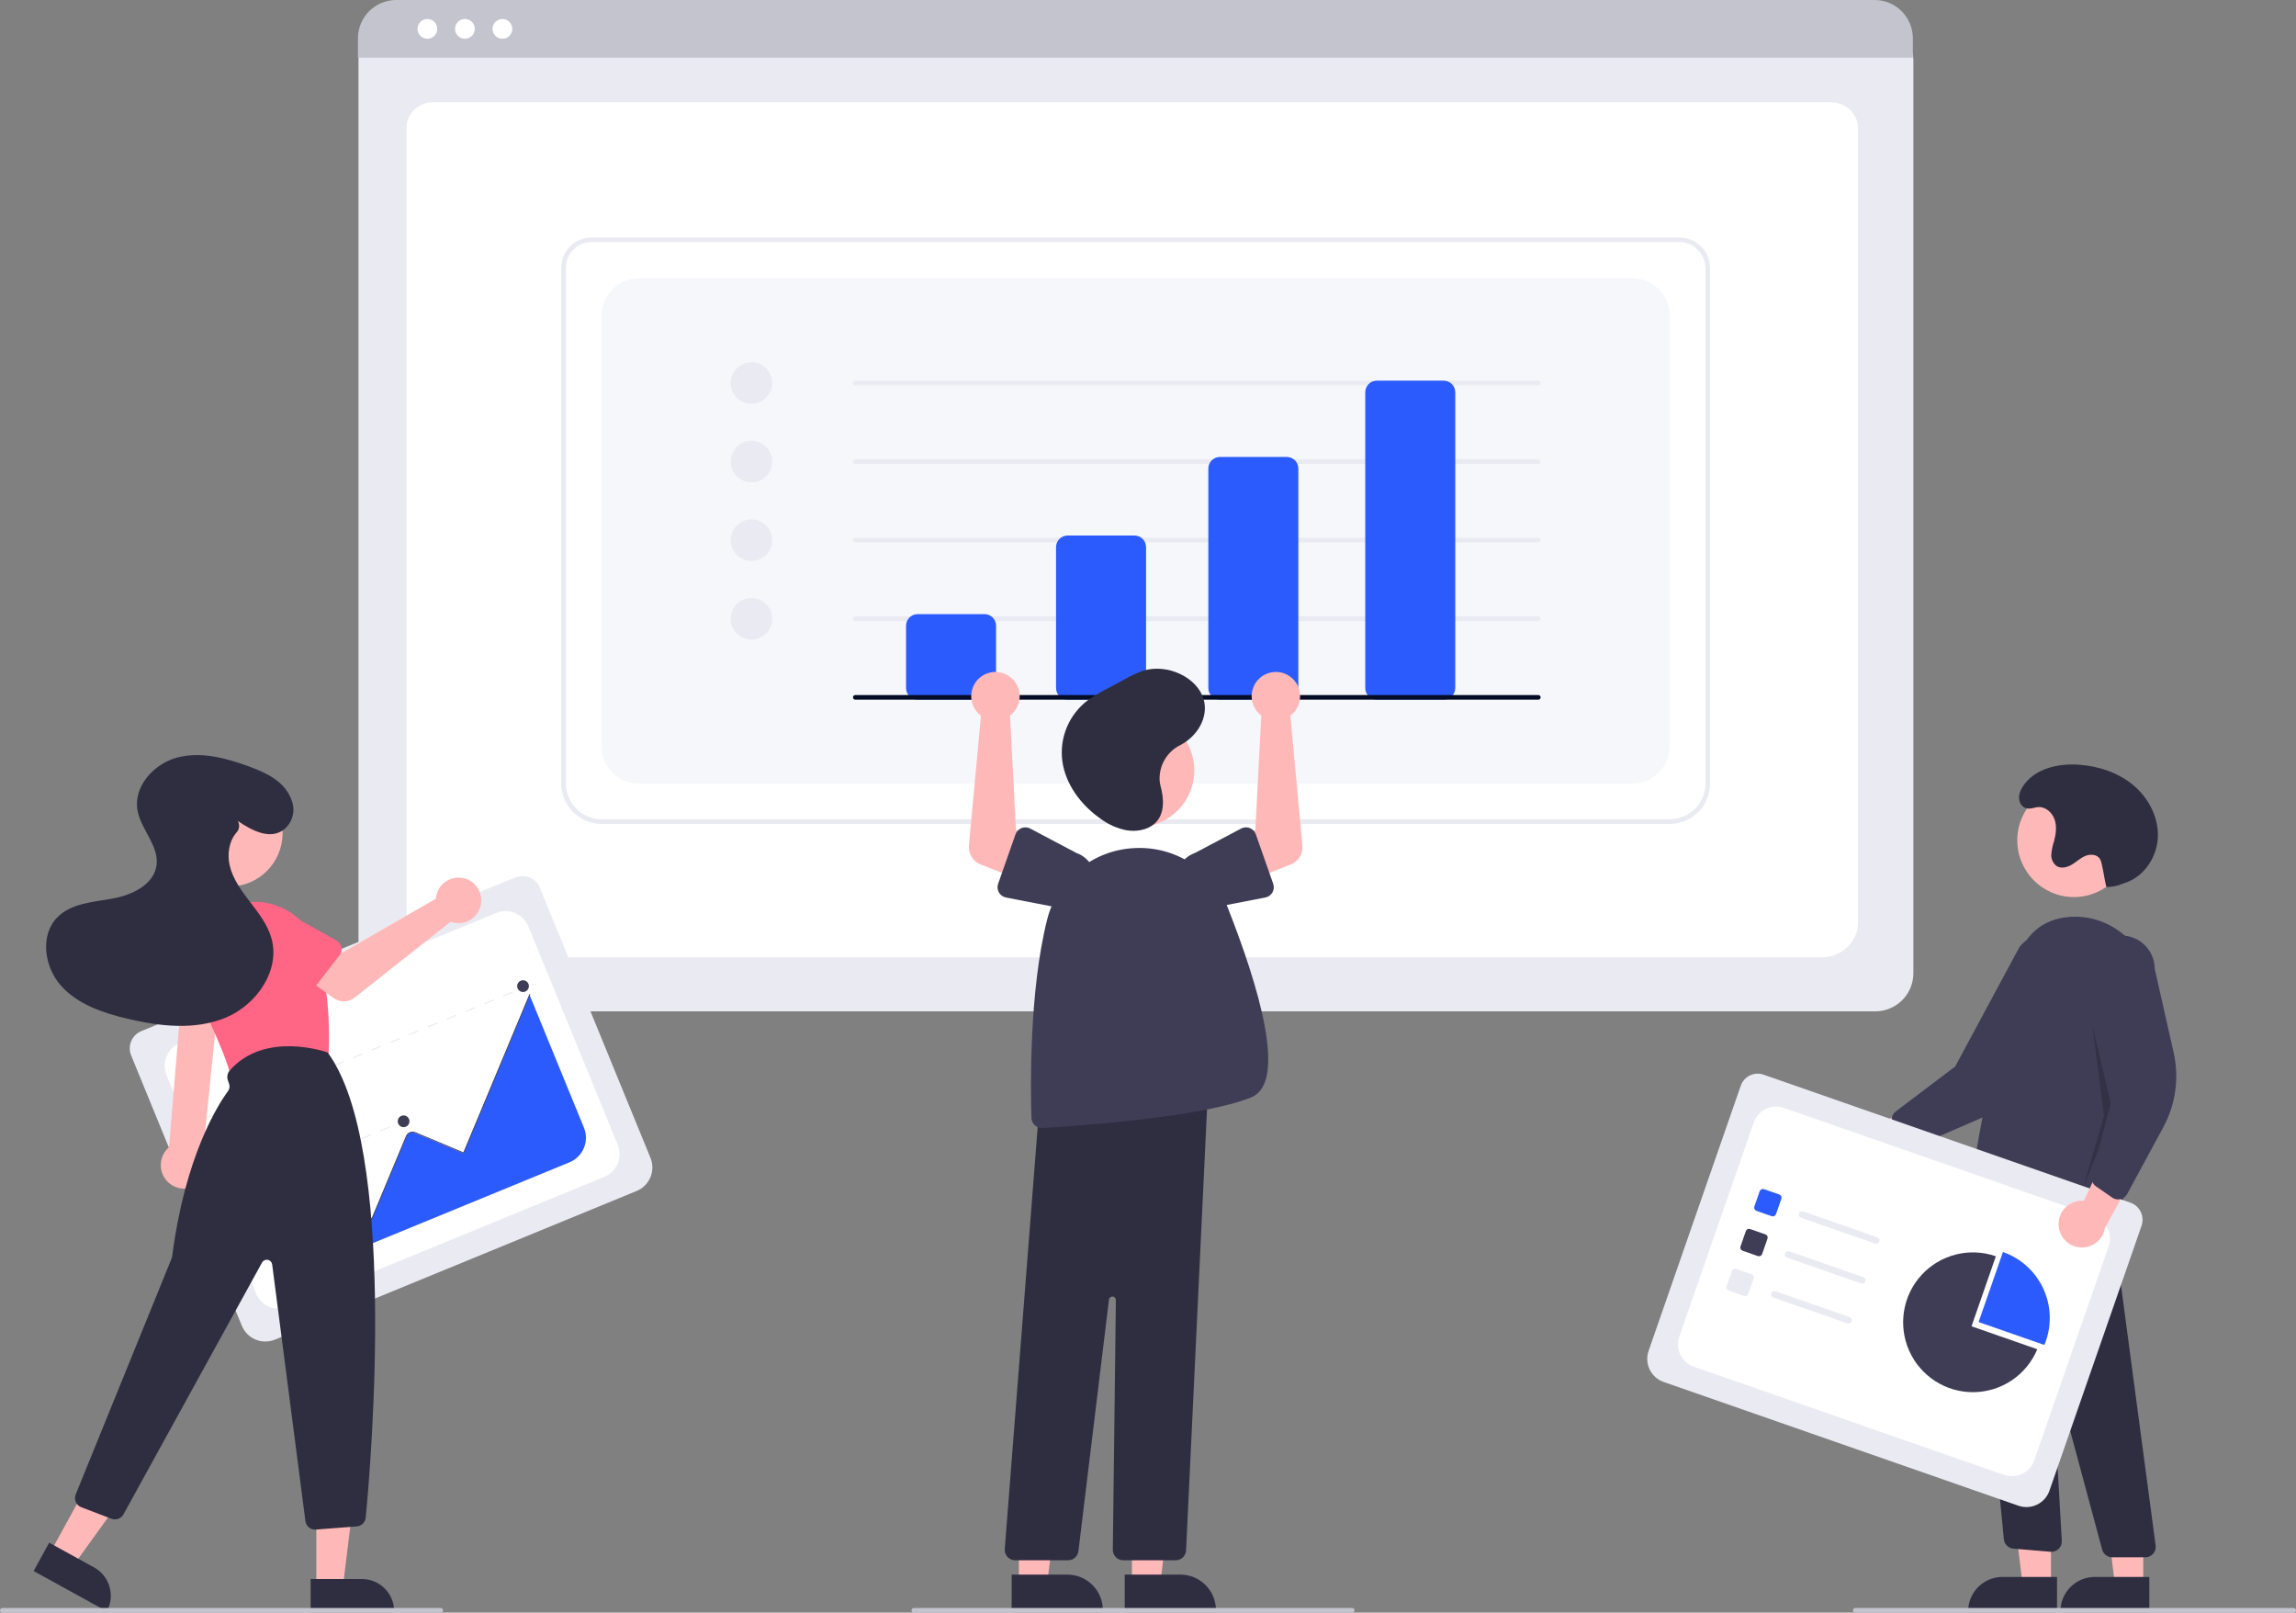 <svg width="581" height="408" viewBox="0 0 581 408" fill="none" xmlns="http://www.w3.org/2000/svg">
<rect x="0" y="0" width="581" height="408" fill="#808080" stroke="none"/>
<g clip-path="url(#clip0_159_5567)">
<path d="M474.545 255.876H100.347C97.792 255.873 95.343 254.855 93.537 253.046C91.731 251.237 90.715 248.785 90.712 246.226V15.143C90.714 13.268 91.458 11.472 92.782 10.146C94.105 8.821 95.899 8.076 97.77 8.073H476.999C478.903 8.076 480.728 8.834 482.074 10.182C483.42 11.53 484.177 13.358 484.179 15.265V246.226C484.177 248.785 483.161 251.237 481.354 253.046C479.548 254.855 477.099 255.873 474.545 255.876V255.876Z" fill="#EAEAF2"/>
<path d="M460.894 242.211H112.151C107.039 242.211 102.88 238.31 102.88 233.516V32.285C102.88 28.73 105.962 25.837 109.75 25.837H463.181C467.032 25.837 470.165 28.777 470.165 32.392V233.516C470.165 238.31 466.006 242.211 460.894 242.211Z" fill="white"/>
<path d="M484.046 14.591H90.577V9.678C90.581 7.112 91.601 4.651 93.414 2.837C95.227 1.022 97.684 0.002 100.247 0H474.376C476.939 0.002 479.396 1.022 481.209 2.837C483.022 4.651 484.042 7.112 484.046 9.678V14.591Z" fill="#C4C4CE"/>
<path d="M108.15 9.815C109.531 9.815 110.651 8.693 110.651 7.31C110.651 5.927 109.531 4.805 108.15 4.805C106.768 4.805 105.648 5.927 105.648 7.31C105.648 8.693 106.768 9.815 108.15 9.815Z" fill="white"/>
<path d="M117.644 9.815C119.025 9.815 120.145 8.693 120.145 7.31C120.145 5.927 119.025 4.805 117.644 4.805C116.262 4.805 115.143 5.927 115.143 7.31C115.143 8.693 116.262 9.815 117.644 9.815Z" fill="white"/>
<path d="M127.138 9.815C128.519 9.815 129.639 8.693 129.639 7.31C129.639 5.927 128.519 4.805 127.138 4.805C125.757 4.805 124.637 5.927 124.637 7.31C124.637 8.693 125.757 9.815 127.138 9.815Z" fill="white"/>
<path d="M422.508 208.461H152.248C149.539 208.458 146.941 207.379 145.026 205.46C143.11 203.542 142.032 200.94 142.029 198.227V67.728C142.032 65.699 142.837 63.753 144.27 62.319C145.703 60.884 147.645 60.077 149.672 60.074H424.962C427.021 60.077 428.995 60.897 430.45 62.354C431.906 63.812 432.725 65.789 432.727 67.85V198.227C432.724 200.94 431.646 203.542 429.731 205.46C427.815 207.379 425.218 208.458 422.508 208.461V208.461ZM149.672 61.244C147.955 61.246 146.309 61.929 145.096 63.145C143.882 64.361 143.199 66.009 143.197 67.728V198.227C143.2 200.63 144.154 202.934 145.851 204.634C147.548 206.333 149.848 207.289 152.248 207.292H422.508C424.908 207.289 427.208 206.333 428.905 204.634C430.602 202.934 431.556 200.63 431.559 198.227V67.85C431.557 66.099 430.862 64.419 429.625 63.181C428.388 61.942 426.711 61.246 424.962 61.244H149.672Z" fill="#EAEAF2"/>
<path d="M161.591 198.227H413.166C415.644 198.227 418.02 197.241 419.772 195.487C421.524 193.732 422.509 191.352 422.509 188.871V79.778C422.509 77.297 421.524 74.917 419.772 73.162C418.02 71.407 415.644 70.422 413.166 70.422H161.591C159.113 70.422 156.737 71.407 154.984 73.162C153.232 74.917 152.248 77.297 152.248 79.778V188.871C152.248 191.352 153.232 193.732 154.984 195.487C156.737 197.241 159.113 198.227 161.591 198.227Z" fill="#F6F7FB"/>
<path d="M190.156 102.161C193.058 102.161 195.411 99.804 195.411 96.898C195.411 93.991 193.058 91.635 190.156 91.635C187.253 91.635 184.9 93.991 184.9 96.898C184.9 99.804 187.253 102.161 190.156 102.161Z" fill="#EAEAF2"/>
<path d="M190.156 122.044C193.058 122.044 195.411 119.687 195.411 116.781C195.411 113.874 193.058 111.518 190.156 111.518C187.253 111.518 184.9 113.874 184.9 116.781C184.9 119.687 187.253 122.044 190.156 122.044Z" fill="#EAEAF2"/>
<path d="M190.156 141.927C193.058 141.927 195.411 139.57 195.411 136.664C195.411 133.757 193.058 131.401 190.156 131.401C187.253 131.401 184.9 133.757 184.9 136.664C184.9 139.57 187.253 141.927 190.156 141.927Z" fill="#EAEAF2"/>
<path d="M190.156 161.81C193.058 161.81 195.411 159.453 195.411 156.547C195.411 153.64 193.058 151.284 190.156 151.284C187.253 151.284 184.9 153.64 184.9 156.547C184.9 159.453 187.253 161.81 190.156 161.81Z" fill="#EAEAF2"/>
<path d="M389.272 97.483H216.432C216.277 97.483 216.128 97.421 216.019 97.311C215.909 97.201 215.848 97.053 215.848 96.898C215.848 96.743 215.909 96.594 216.019 96.484C216.128 96.374 216.277 96.313 216.432 96.313H389.272C389.427 96.313 389.575 96.374 389.685 96.484C389.794 96.594 389.856 96.743 389.856 96.898C389.856 97.053 389.794 97.201 389.685 97.311C389.575 97.421 389.427 97.483 389.272 97.483Z" fill="#EAEAF2"/>
<path d="M389.272 117.365H216.432C216.277 117.365 216.128 117.304 216.019 117.194C215.909 117.085 215.848 116.936 215.848 116.781C215.848 116.626 215.909 116.477 216.019 116.367C216.128 116.257 216.277 116.196 216.432 116.196H389.272C389.427 116.196 389.575 116.257 389.685 116.367C389.794 116.477 389.856 116.626 389.856 116.781C389.856 116.936 389.794 117.085 389.685 117.194C389.575 117.304 389.427 117.365 389.272 117.365Z" fill="#EAEAF2"/>
<path d="M389.272 137.248H216.432C216.277 137.248 216.128 137.187 216.019 137.077C215.909 136.968 215.848 136.819 215.848 136.664C215.848 136.509 215.909 136.36 216.019 136.25C216.128 136.14 216.277 136.079 216.432 136.079H389.272C389.427 136.079 389.575 136.14 389.685 136.25C389.794 136.36 389.856 136.509 389.856 136.664C389.856 136.819 389.794 136.968 389.685 137.077C389.575 137.187 389.427 137.248 389.272 137.248Z" fill="#EAEAF2"/>
<path d="M389.272 157.131H216.432C216.277 157.131 216.128 157.07 216.019 156.96C215.909 156.85 215.848 156.702 215.848 156.547C215.848 156.392 215.909 156.243 216.019 156.133C216.128 156.023 216.277 155.962 216.432 155.962H389.272C389.427 155.962 389.575 156.023 389.685 156.133C389.794 156.243 389.856 156.392 389.856 156.547C389.856 156.702 389.794 156.85 389.685 156.96C389.575 157.07 389.427 157.131 389.272 157.131Z" fill="#EAEAF2"/>
<path d="M249.132 177.014H232.198C231.424 177.014 230.682 176.705 230.134 176.157C229.587 175.609 229.279 174.866 229.278 174.09V158.301C229.279 157.526 229.587 156.783 230.134 156.234C230.682 155.686 231.424 155.378 232.198 155.377H249.132C249.906 155.378 250.648 155.686 251.195 156.234C251.742 156.783 252.05 157.526 252.051 158.301V174.09C252.05 174.866 251.742 175.609 251.195 176.157C250.648 176.705 249.906 177.014 249.132 177.014V177.014Z" fill="#2B5BFC"/>
<path d="M287.086 177.014H270.152C269.378 177.014 268.636 176.705 268.089 176.157C267.541 175.609 267.233 174.866 267.232 174.091V138.418C267.233 137.643 267.541 136.9 268.089 136.351C268.636 135.803 269.378 135.495 270.152 135.494H287.086C287.86 135.495 288.602 135.803 289.149 136.351C289.696 136.9 290.004 137.643 290.005 138.418V174.091C290.004 174.866 289.696 175.609 289.149 176.157C288.602 176.705 287.86 177.014 287.086 177.014V177.014Z" fill="#2B5BFC"/>
<path d="M325.625 177.014H308.691C307.917 177.014 307.175 176.705 306.628 176.157C306.08 175.609 305.772 174.866 305.771 174.09V118.535C305.772 117.76 306.08 117.017 306.628 116.468C307.175 115.92 307.917 115.612 308.691 115.611H325.625C326.399 115.612 327.141 115.92 327.688 116.468C328.236 117.017 328.543 117.76 328.544 118.535V174.09C328.543 174.866 328.236 175.609 327.688 176.157C327.141 176.705 326.399 177.014 325.625 177.014V177.014Z" fill="#2B5BFC"/>
<path d="M365.332 177.015H348.398C347.624 177.014 346.882 176.705 346.335 176.157C345.787 175.609 345.479 174.866 345.479 174.091V99.237C345.479 98.462 345.787 97.718 346.335 97.17C346.882 96.622 347.624 96.314 348.398 96.313H365.332C366.106 96.314 366.848 96.622 367.395 97.17C367.943 97.718 368.25 98.462 368.251 99.237V174.091C368.25 174.866 367.943 175.609 367.395 176.157C366.848 176.705 366.106 177.014 365.332 177.015V177.015Z" fill="#2B5BFC"/>
<path d="M389.272 177.014H216.432C216.277 177.014 216.128 176.953 216.019 176.843C215.909 176.733 215.848 176.585 215.848 176.43C215.848 176.275 215.909 176.126 216.019 176.016C216.128 175.906 216.277 175.845 216.432 175.845H389.272C389.427 175.845 389.575 175.906 389.685 176.016C389.794 176.126 389.856 176.275 389.856 176.43C389.856 176.585 389.794 176.733 389.685 176.843C389.575 176.953 389.427 177.014 389.272 177.014Z" fill="#050D26"/>
<path d="M465.209 286.106C465.682 285.389 466.307 284.784 467.038 284.335C467.77 283.886 468.591 283.602 469.444 283.505C470.297 283.408 471.161 283.499 471.975 283.772C472.789 284.046 473.533 284.494 474.155 285.087L492.697 275.503L491.544 286.301L474.113 293.746C473.05 294.727 471.664 295.283 470.219 295.309C468.774 295.335 467.37 294.829 466.272 293.887C465.175 292.945 464.461 291.633 464.265 290.199C464.069 288.765 464.405 287.309 465.209 286.106Z" fill="#FFB8B8"/>
<path d="M481.164 290.134C480.743 289.803 480.433 289.352 480.274 288.84L478.8 284.069C478.641 283.552 478.645 282.998 478.811 282.484C478.977 281.969 479.296 281.518 479.726 281.191L494.755 269.822L511.032 239.581C511.714 238.702 512.562 237.965 513.527 237.414C514.493 236.863 515.558 236.508 516.661 236.369C517.764 236.23 518.883 236.31 519.956 236.604C521.028 236.898 522.031 237.401 522.909 238.084C523.788 238.767 524.523 239.616 525.073 240.584C525.623 241.551 525.978 242.617 526.117 243.722C526.255 244.827 526.175 245.948 525.882 247.022C525.588 248.095 525.085 249.1 524.404 249.98L515.143 269.553C512.334 275.494 507.465 280.211 501.443 282.826L483.83 290.477C483.492 290.623 483.126 290.697 482.757 290.693C482.388 290.689 482.023 290.608 481.688 290.454C481.501 290.368 481.326 290.261 481.164 290.134V290.134Z" fill="#3F3D56"/>
<path d="M524.812 226.96C532.733 226.96 539.154 220.529 539.154 212.597C539.154 204.664 532.733 198.234 524.812 198.234C516.892 198.234 510.471 204.664 510.471 212.597C510.471 220.529 516.892 226.96 524.812 226.96Z" fill="#FFB8B8"/>
<path d="M518.995 401.015L511.836 401.015L508.432 373.361L518.998 373.361L518.995 401.015Z" fill="#FFB8B8"/>
<path d="M506.723 398.966H520.529V407.672H498.03C498.03 406.528 498.255 405.396 498.692 404.34C499.129 403.284 499.769 402.324 500.576 401.516C501.383 400.707 502.342 400.066 503.396 399.629C504.451 399.191 505.581 398.966 506.723 398.966Z" fill="#2F2E41"/>
<path d="M542.351 401.016L535.193 401.016L531.788 373.361L542.354 373.363L542.351 401.016Z" fill="#FFB8B8"/>
<path d="M530.079 398.967H543.886V407.673H521.387C521.387 406.53 521.612 405.397 522.048 404.341C522.485 403.285 523.126 402.325 523.933 401.517C524.74 400.708 525.698 400.067 526.753 399.63C527.808 399.192 528.938 398.967 530.079 398.967V398.967Z" fill="#2F2E41"/>
<path d="M542.875 393.999L534.486 393.999C533.908 393.998 533.347 393.807 532.888 393.455C532.43 393.103 532.1 392.61 531.949 392.052L519.874 347.197C519.855 347.128 519.811 347.067 519.75 347.028C519.689 346.989 519.616 346.973 519.545 346.985C519.473 346.997 519.409 347.034 519.364 347.091C519.319 347.147 519.296 347.219 519.3 347.291L521.739 389.83C521.761 390.206 521.702 390.583 521.566 390.934C521.429 391.285 521.22 391.603 520.95 391.866C520.681 392.129 520.358 392.331 520.004 392.458C519.65 392.585 519.273 392.635 518.898 392.603L509.469 391.816C508.865 391.764 508.297 391.505 507.861 391.083C507.425 390.661 507.149 390.101 507.077 389.498L498.487 300.174L501.811 302.171L532.95 296.876L545.48 391.02C545.529 391.392 545.499 391.769 545.39 392.128C545.282 392.487 545.099 392.819 544.852 393.101C544.605 393.383 544.301 393.609 543.96 393.764C543.619 393.919 543.249 393.999 542.875 393.999H542.875Z" fill="#2F2E41"/>
<path d="M508.901 309.602C505.466 309.574 502.1 308.625 499.155 306.854C498.701 306.585 498.339 306.185 498.116 305.706C497.894 305.227 497.821 304.692 497.907 304.171C499.003 297.454 504.73 262.997 509.941 244.212C512.063 236.561 516.756 232.44 523.889 231.965C534.322 231.279 543.596 239.454 544.562 250.21C546.265 269.186 539.345 296.146 536.291 306.856C536.173 307.27 535.955 307.648 535.657 307.958C535.358 308.268 534.988 308.499 534.58 308.632C534.171 308.765 533.736 308.796 533.313 308.722C532.89 308.647 532.491 308.47 532.153 308.205L525.927 303.355C525.544 303.062 525.071 302.913 524.589 302.933C524.107 302.953 523.648 303.141 523.29 303.465C518.043 308.153 513.058 309.602 508.901 309.602Z" fill="#3F3D56"/>
<path opacity="0.2" d="M529.491 259.495L534.745 281.718L527.153 300.431L532.41 282.303L529.491 259.495Z" fill="black"/>
<path d="M532.996 224.408C534.272 224.432 535.54 224.202 536.726 223.733C537.248 223.531 537.79 223.365 538.312 223.164C542.914 221.383 545.946 216.475 546.055 211.535C546.163 206.595 543.609 201.8 539.816 198.64C536.023 195.48 531.11 193.857 526.191 193.482C520.892 193.078 514.924 194.423 511.963 198.843C511.175 200.019 510.624 201.447 511.09 202.867C511.23 203.296 511.48 203.68 511.815 203.982C513.137 205.16 514.456 204.274 515.804 204.196C517.657 204.088 519.321 205.591 519.919 207.35C520.517 209.11 520.254 211.047 519.771 212.842C519.403 213.922 519.171 215.044 519.08 216.181C519.041 216.751 519.148 217.322 519.391 217.84C519.634 218.357 520.005 218.804 520.469 219.137C521.627 219.838 523.147 219.432 524.306 218.733C525.464 218.033 526.465 217.06 527.717 216.545C528.968 216.03 530.649 216.145 531.378 217.286C531.609 217.702 531.766 218.155 531.841 218.625C532.493 221.604 532.343 221.429 532.996 224.408V224.408Z" fill="#2F2E41"/>
<path d="M510.767 380.954L420.962 349.632C419.421 349.092 418.157 347.963 417.446 346.491C416.736 345.019 416.638 343.325 417.173 341.78L440.509 274.67C440.904 273.54 441.73 272.612 442.807 272.091C443.884 271.569 445.123 271.497 446.253 271.89L539.093 304.271C540.242 304.673 541.184 305.514 541.713 306.611C542.243 307.708 542.316 308.971 541.917 310.122L518.606 377.158C518.068 378.702 516.94 379.968 515.47 380.68C514 381.391 512.309 381.49 510.767 380.954V380.954Z" fill="#EAEAF2"/>
<path d="M428.626 345.775L507.154 373.164C508.649 373.685 510.29 373.591 511.716 372.9C513.141 372.21 514.235 370.981 514.756 369.484L533.6 315.293C534.121 313.795 534.026 312.151 533.337 310.724C532.648 309.296 531.421 308.201 529.925 307.679L451.397 280.29C449.902 279.769 448.261 279.863 446.835 280.554C445.41 281.244 444.316 282.473 443.796 283.971L424.951 338.162C424.693 338.903 424.584 339.688 424.629 340.472C424.674 341.256 424.873 342.023 425.214 342.73C425.555 343.437 426.032 344.07 426.618 344.592C427.203 345.115 427.886 345.517 428.626 345.775Z" fill="white"/>
<path d="M448.345 307.701L444.456 306.345C444.245 306.271 444.072 306.116 443.975 305.915C443.877 305.713 443.864 305.482 443.937 305.27L445.292 301.376C445.365 301.164 445.52 300.991 445.721 300.894C445.922 300.796 446.153 300.783 446.364 300.856L450.253 302.213C450.464 302.286 450.637 302.441 450.734 302.642C450.831 302.844 450.845 303.076 450.772 303.287L449.417 307.182C449.344 307.393 449.189 307.566 448.988 307.663C448.787 307.761 448.556 307.774 448.345 307.701V307.701Z" fill="#2B5BFC"/>
<path d="M444.836 317.792L440.947 316.436C440.736 316.362 440.563 316.207 440.466 316.006C440.369 315.805 440.355 315.573 440.428 315.362L441.783 311.467C441.857 311.256 442.011 311.082 442.212 310.985C442.413 310.888 442.644 310.874 442.855 310.948L446.744 312.304C446.955 312.378 447.128 312.532 447.225 312.734C447.323 312.935 447.336 313.167 447.263 313.378L445.908 317.273C445.835 317.484 445.68 317.657 445.479 317.755C445.278 317.852 445.047 317.866 444.836 317.792V317.792Z" fill="#3F3D56"/>
<path d="M441.327 327.884L437.438 326.527C437.227 326.453 437.054 326.299 436.957 326.097C436.86 325.896 436.846 325.664 436.92 325.453L438.274 321.558C438.348 321.347 438.502 321.174 438.703 321.076C438.904 320.979 439.136 320.966 439.347 321.039L443.236 322.395C443.446 322.469 443.619 322.624 443.717 322.825C443.814 323.026 443.827 323.258 443.754 323.469L442.4 327.364C442.326 327.575 442.172 327.749 441.971 327.846C441.77 327.943 441.538 327.957 441.327 327.884V327.884Z" fill="#EAEAF2"/>
<path d="M474.478 314.632L455.74 308.096C455.636 308.06 455.539 308.004 455.456 307.93C455.373 307.856 455.306 307.767 455.257 307.667C455.209 307.567 455.181 307.459 455.174 307.348C455.168 307.237 455.183 307.126 455.22 307.022C455.256 306.917 455.313 306.82 455.387 306.737C455.46 306.655 455.55 306.587 455.65 306.539C455.749 306.491 455.858 306.463 455.968 306.457C456.079 306.45 456.19 306.466 456.294 306.503L475.033 313.039C475.137 313.075 475.234 313.131 475.317 313.205C475.4 313.279 475.467 313.368 475.515 313.468C475.564 313.568 475.592 313.676 475.599 313.787C475.605 313.898 475.59 314.009 475.553 314.113C475.517 314.218 475.46 314.315 475.386 314.398C475.312 314.48 475.223 314.548 475.123 314.596C475.023 314.644 474.915 314.672 474.804 314.678C474.694 314.684 474.583 314.669 474.478 314.632V314.632Z" fill="#EAEAF2"/>
<path d="M470.969 324.723L452.23 318.188C452.019 318.114 451.846 317.96 451.749 317.758C451.652 317.557 451.638 317.325 451.712 317.114C451.785 316.902 451.94 316.729 452.141 316.632C452.342 316.534 452.573 316.521 452.784 316.594L471.523 323.13C471.627 323.166 471.724 323.223 471.807 323.296C471.889 323.37 471.957 323.459 472.005 323.559C472.054 323.659 472.082 323.767 472.088 323.878C472.095 323.989 472.079 324.1 472.043 324.205C472.006 324.309 471.95 324.406 471.876 324.489C471.802 324.572 471.713 324.639 471.613 324.687C471.513 324.735 471.405 324.763 471.294 324.769C471.184 324.776 471.073 324.76 470.969 324.723V324.723Z" fill="#EAEAF2"/>
<path d="M467.46 334.815L448.722 328.279C448.511 328.205 448.337 328.051 448.24 327.85C448.143 327.648 448.13 327.416 448.203 327.205C448.277 326.994 448.431 326.82 448.632 326.723C448.833 326.625 449.065 326.612 449.276 326.686L468.014 333.221C468.225 333.295 468.398 333.449 468.495 333.651C468.592 333.852 468.606 334.084 468.532 334.295C468.459 334.507 468.305 334.68 468.103 334.777C467.902 334.875 467.671 334.888 467.46 334.815V334.815Z" fill="#EAEAF2"/>
<path d="M517.326 340.282C517.462 339.954 517.591 339.621 517.709 339.281C519.249 334.852 518.97 329.991 516.932 325.769C514.893 321.547 511.264 318.308 506.842 316.765L500.683 334.477L517.326 340.282Z" fill="#2B5BFC"/>
<path d="M498.892 335.555L505.051 317.843C501.796 316.708 498.28 316.551 494.938 317.393C491.595 318.234 488.571 320.037 486.24 322.579C483.908 325.121 482.37 328.291 481.816 331.698C481.261 335.105 481.715 338.6 483.12 341.752C484.525 344.904 486.821 347.575 489.724 349.436C492.627 351.297 496.01 352.266 499.456 352.224C502.903 352.183 506.261 351.132 509.119 349.201C511.976 347.27 514.206 344.545 515.535 341.36L498.892 335.555Z" fill="#3F3D56"/>
<path d="M520.941 310.147C520.872 309.291 520.99 308.429 521.289 307.623C521.588 306.817 522.06 306.086 522.671 305.483C523.282 304.879 524.018 304.417 524.827 304.129C525.636 303.841 526.498 303.734 527.352 303.816L536.037 284.815L541.783 294.024L532.655 310.656C532.423 312.085 531.675 313.378 530.554 314.292C529.433 315.205 528.016 315.675 526.573 315.613C525.129 315.55 523.758 314.959 522.72 313.952C521.682 312.944 521.049 311.591 520.941 310.147V310.147Z" fill="#FFB8B8"/>
<path d="M535.977 303.456C535.442 303.456 534.92 303.293 534.48 302.988L530.379 300.145C529.936 299.836 529.598 299.398 529.411 298.891C529.224 298.383 529.198 297.831 529.335 297.308L534.155 279.073L528.328 245.218C528.322 244.104 528.534 242.999 528.954 241.968C529.374 240.936 529.993 239.997 530.775 239.205C531.557 238.413 532.488 237.783 533.513 237.351C534.539 236.92 535.64 236.695 536.752 236.689C537.864 236.684 538.967 236.898 539.997 237.32C541.026 237.742 541.963 238.363 542.753 239.147C543.543 239.931 544.171 240.864 544.601 241.892C545.03 242.919 545.254 244.022 545.258 245.136L550.032 266.261C551.482 272.672 550.558 279.393 547.43 285.172L538.286 302.078C538.11 302.403 537.868 302.687 537.575 302.912C537.282 303.137 536.945 303.298 536.586 303.384C536.386 303.432 536.182 303.456 535.977 303.456V303.456Z" fill="#3F3D56"/>
<path d="M580.416 408H469.472C469.317 408 469.168 407.938 469.059 407.829C468.949 407.719 468.888 407.57 468.888 407.415C468.888 407.26 468.949 407.111 469.059 407.002C469.168 406.892 469.317 406.83 469.472 406.83H580.416C580.571 406.83 580.72 406.892 580.829 407.002C580.939 407.111 581 407.26 581 407.415C581 407.57 580.939 407.719 580.829 407.829C580.72 407.938 580.571 408 580.416 408Z" fill="#C4C4CE"/>
<path d="M286.437 400.724L293.596 400.723L297.001 373.07H286.436L286.437 400.724Z" fill="#FFB8B8"/>
<path d="M284.61 398.383L298.708 398.383H298.709C299.889 398.383 301.057 398.615 302.147 399.068C303.237 399.52 304.228 400.183 305.062 401.018C305.896 401.854 306.558 402.845 307.01 403.937C307.461 405.029 307.693 406.199 307.693 407.381V407.673L284.611 407.674L284.61 398.383Z" fill="#2F2E41"/>
<path d="M257.824 400.724L264.983 400.723L268.389 373.07H257.823L257.824 400.724Z" fill="#FFB8B8"/>
<path d="M255.998 398.383L270.096 398.383H270.097C271.277 398.383 272.445 398.615 273.535 399.068C274.625 399.52 275.615 400.183 276.45 401.018C277.284 401.854 277.946 402.845 278.397 403.937C278.849 405.029 279.081 406.199 279.081 407.381V407.673L255.998 407.674L255.998 398.383Z" fill="#2F2E41"/>
<path d="M287.865 209.273C295.786 209.273 302.207 202.843 302.207 194.91C302.207 186.978 295.786 180.547 287.865 180.547C279.944 180.547 273.523 186.978 273.523 194.91C273.523 202.843 279.944 209.273 287.865 209.273Z" fill="#FFB8B8"/>
<path d="M297.509 394.755H284.225C283.877 394.755 283.533 394.686 283.212 394.552C282.891 394.418 282.6 394.221 282.355 393.973C282.111 393.726 281.918 393.432 281.788 393.109C281.658 392.786 281.593 392.44 281.597 392.092L282.369 328.916C282.372 328.691 282.289 328.475 282.137 328.31C281.985 328.145 281.775 328.045 281.552 328.03C281.328 328.015 281.108 328.086 280.935 328.229C280.762 328.372 280.651 328.576 280.624 328.799L272.892 392.442C272.814 393.08 272.506 393.667 272.026 394.093C271.545 394.519 270.926 394.755 270.284 394.755H256.872C256.509 394.756 256.151 394.681 255.819 394.535C255.487 394.39 255.189 394.177 254.943 393.911C254.697 393.644 254.508 393.33 254.389 392.987C254.271 392.644 254.224 392.281 254.252 391.919L263.109 278.425L263.35 278.399L305.759 273.812L300.134 392.249C300.103 392.925 299.812 393.562 299.323 394.029C298.835 394.496 298.185 394.756 297.509 394.755V394.755Z" fill="#2F2E41"/>
<path d="M263.626 285.392C262.945 285.391 262.29 285.124 261.802 284.648C261.313 284.173 261.029 283.525 261.008 282.843C260.776 275.667 260.379 250.836 264.991 232.606C266.25 227.626 269.075 223.184 273.049 219.937C277.023 216.689 281.935 214.808 287.059 214.572V214.572C292.102 214.296 297.104 215.618 301.355 218.349C305.606 221.081 308.891 225.084 310.742 229.79C318.494 249.5 325.818 273.794 316.687 277.604C304.719 282.598 273.171 284.824 263.787 285.387C263.733 285.39 263.679 285.392 263.626 285.392Z" fill="#3F3D56"/>
<path d="M318.438 180.393C318.664 180.625 318.907 180.839 319.166 181.033L317.661 209.995L311.398 213.206L315.002 223.304L326.639 218.699C327.579 218.327 328.373 217.659 328.903 216.797C329.432 215.934 329.667 214.923 329.574 213.915L326.525 181.062C327.523 180.316 328.27 179.284 328.668 178.103C329.065 176.922 329.095 175.647 328.751 174.449C328.408 173.251 327.709 172.185 326.746 171.395C325.784 170.604 324.604 170.126 323.364 170.024C322.123 169.921 320.881 170.199 319.802 170.821C318.723 171.443 317.859 172.379 317.324 173.505C316.79 174.63 316.61 175.892 316.809 177.123C317.008 178.353 317.576 179.494 318.438 180.393V180.393Z" fill="#FFB8B8"/>
<path d="M317.78 211.073L322.185 223.611C322.31 223.967 322.357 224.347 322.323 224.724C322.289 225.1 322.174 225.465 321.986 225.793C321.798 226.121 321.542 226.405 321.235 226.625C320.928 226.845 320.577 226.996 320.206 227.068L307.217 229.587C305.39 230.219 303.389 230.1 301.65 229.256C299.911 228.412 298.578 226.912 297.942 225.085C297.306 223.258 297.419 221.253 298.257 219.509C299.095 217.766 300.59 216.426 302.412 215.785L314.075 209.619C314.409 209.443 314.777 209.34 315.154 209.319C315.531 209.298 315.908 209.359 316.26 209.497C316.612 209.635 316.929 209.847 317.192 210.119C317.454 210.391 317.654 210.717 317.78 211.073V211.073Z" fill="#3F3D56"/>
<path d="M256.317 180.393C256.092 180.625 255.849 180.839 255.59 181.033L257.095 209.995L263.357 213.206L259.754 223.304L248.117 218.699C247.177 218.327 246.382 217.659 245.853 216.797C245.324 215.934 245.089 214.923 245.182 213.915L248.231 181.062C247.233 180.316 246.486 179.284 246.088 178.103C245.69 176.922 245.661 175.647 246.004 174.449C246.348 173.251 247.047 172.185 248.009 171.395C248.972 170.604 250.152 170.126 251.392 170.024C252.633 169.921 253.875 170.199 254.954 170.821C256.033 171.443 256.897 172.379 257.431 173.505C257.966 174.63 258.146 175.892 257.947 177.123C257.748 178.353 257.18 179.494 256.317 180.393H256.317Z" fill="#FFB8B8"/>
<path d="M258.497 209.497C258.849 209.358 259.226 209.298 259.603 209.319C259.98 209.34 260.348 209.443 260.682 209.619L272.345 215.785C274.167 216.426 275.661 217.766 276.499 219.509C277.337 221.253 277.451 223.258 276.815 225.085C276.179 226.912 274.845 228.412 273.107 229.256C271.368 230.1 269.366 230.219 267.54 229.587L254.551 227.068C254.18 226.996 253.829 226.845 253.522 226.625C253.215 226.405 252.959 226.121 252.771 225.793C252.583 225.465 252.468 225.1 252.434 224.723C252.399 224.347 252.447 223.967 252.572 223.611L256.977 211.073C257.102 210.716 257.303 210.391 257.565 210.119C257.827 209.847 258.145 209.634 258.497 209.497V209.497Z" fill="#3F3D56"/>
<path d="M293.436 197.359C293.36 195.526 293.819 193.712 294.757 192.137C295.694 190.561 297.07 189.294 298.715 188.489C303.074 186.235 305.813 181.427 304.613 177.037C303.077 171.418 295.44 167.773 289.253 169.707C287.578 170.302 285.963 171.054 284.429 171.952L280.386 174.122C278.659 174.988 276.994 175.972 275.403 177.068C273.02 178.827 271.152 181.195 269.994 183.924C268.836 186.653 268.432 189.644 268.822 192.583C269.618 198.296 273.354 203.535 278.467 207.121C280.423 208.585 282.681 209.591 285.076 210.064C287.527 210.468 290.256 210.008 292.048 208.482C294.849 206.096 294.559 202.101 293.654 198.765C293.534 198.305 293.461 197.833 293.436 197.359Z" fill="#2F2E41"/>
<path d="M342.177 408H231.232C231.077 408 230.929 407.938 230.819 407.829C230.71 407.719 230.648 407.57 230.648 407.415C230.648 407.26 230.71 407.111 230.819 407.002C230.929 406.892 231.077 406.83 231.232 406.83H342.177C342.332 406.83 342.48 406.892 342.59 407.002C342.699 407.111 342.761 407.26 342.761 407.415C342.761 407.57 342.699 407.719 342.59 407.829C342.48 407.938 342.332 408 342.177 408Z" fill="#C4C4CE"/>
<path d="M161.109 301.317L69.564 338.93C67.992 339.574 66.229 339.567 64.662 338.91C63.095 338.254 61.852 337.002 61.205 335.429L33.182 267.018C32.711 265.864 32.716 264.571 33.196 263.421C33.676 262.271 34.592 261.359 35.742 260.885L130.382 222.001C131.554 221.521 132.868 221.526 134.036 222.015C135.204 222.505 136.13 223.438 136.612 224.61L164.605 292.946C165.248 294.521 165.241 296.286 164.585 297.856C163.93 299.425 162.68 300.67 161.109 301.317V301.317Z" fill="#EAEAF2"/>
<path d="M72.88 330.632L152.93 297.743C154.454 297.116 155.668 295.909 156.303 294.387C156.939 292.865 156.945 291.152 156.32 289.625L133.691 234.384C133.381 233.628 132.926 232.94 132.351 232.36C131.776 231.781 131.093 231.32 130.34 231.005C129.587 230.69 128.78 230.526 127.964 230.523C127.148 230.52 126.34 230.679 125.585 230.989L45.535 263.878C44.78 264.188 44.094 264.644 43.515 265.22C42.936 265.796 42.476 266.48 42.162 267.234C41.847 267.988 41.684 268.796 41.681 269.613C41.678 270.43 41.836 271.24 42.145 271.996L64.774 327.237C65.084 327.993 65.539 328.681 66.114 329.26C66.689 329.84 67.372 330.301 68.125 330.616C68.878 330.931 69.685 331.095 70.501 331.098C71.317 331.1 72.125 330.942 72.88 330.632V330.632Z" fill="white"/>
<path d="M133.248 249.449L132.071 249.932L132.152 250.129L133.329 249.645L133.248 249.449Z" fill="#E6E6E6"/>
<path d="M129.775 251.106L127.397 252.082L127.317 251.886L129.694 250.909L129.775 251.106ZM125.02 253.059L122.642 254.036L122.561 253.84L124.939 252.863L125.02 253.059ZM120.264 255.013L117.887 255.99L117.806 255.793L120.184 254.817L120.264 255.013ZM115.509 256.967L113.132 257.944L113.051 257.747L115.429 256.77L115.509 256.967ZM110.754 258.92L108.376 259.897L108.296 259.701L110.674 258.724L110.754 258.92ZM105.999 260.874L103.621 261.851L103.541 261.655L105.918 260.678L105.999 260.874ZM101.244 262.828L98.866 263.805L98.786 263.608L101.163 262.631L101.244 262.828ZM96.489 264.782L94.111 265.758L94.031 265.562L96.408 264.585L96.489 264.782ZM91.733 266.735L89.356 267.712L89.275 267.516L91.653 266.539L91.733 266.735ZM86.978 268.689L84.601 269.666L84.52 269.469L86.898 268.493L86.978 268.689ZM82.223 270.643L79.846 271.62L79.765 271.423L82.143 270.446L82.223 270.643ZM77.468 272.596L75.09 273.573L75.01 273.377L77.388 272.4L77.468 272.596ZM72.713 274.55L70.335 275.527L70.255 275.331L72.632 274.354L72.713 274.55ZM67.958 276.504L65.58 277.481L65.5 277.284L67.877 276.307L67.958 276.504ZM63.203 278.458L60.825 279.434L60.745 279.238L63.122 278.261L63.203 278.458ZM58.447 280.411L56.07 281.388L55.989 281.192L58.367 280.215L58.447 280.411Z" fill="#E6E6E6"/>
<path d="M53.611 282.169L52.435 282.652L52.515 282.849L53.692 282.365L53.611 282.169Z" fill="#E6E6E6"/>
<path d="M102.091 283.594L100.914 284.078L100.995 284.274L102.171 283.791L102.091 283.594Z" fill="#E6E6E6"/>
<path d="M98.652 285.237L96.31 286.199L96.229 286.003L98.571 285.04L98.652 285.237ZM93.967 287.161L91.625 288.124L91.545 287.927L93.887 286.965L93.967 287.161ZM89.283 289.086L86.941 290.048L86.86 289.852L89.202 288.89L89.283 289.086ZM84.598 291.011L82.256 291.973L82.176 291.777L84.518 290.814L84.598 291.011ZM79.914 292.936L77.572 293.898L77.491 293.701L79.833 292.739L79.914 292.936ZM75.229 294.86L72.887 295.823L72.806 295.626L75.149 294.664L75.229 294.86ZM70.545 296.785L68.203 297.747L68.122 297.551L70.464 296.589L70.545 296.785ZM65.86 298.71L63.518 299.672L63.438 299.476L65.78 298.513L65.86 298.71Z" fill="#E6E6E6"/>
<path d="M61.095 300.438L59.918 300.921L59.998 301.118L61.175 300.634L61.095 300.438Z" fill="#E6E6E6"/>
<path d="M82.682 301.667L81.505 302.151L81.585 302.347L82.762 301.863L82.682 301.667Z" fill="#E6E6E6"/>
<path d="M79.176 303.337L76.766 304.327L76.685 304.131L79.095 303.141L79.176 303.337ZM74.356 305.317L71.946 306.307L71.866 306.111L74.275 305.121L74.356 305.317ZM69.536 307.298L67.126 308.288L67.046 308.091L69.456 307.101L69.536 307.298Z" fill="#E6E6E6"/>
<path d="M64.636 309.081L63.459 309.565L63.539 309.761L64.716 309.278L64.636 309.081Z" fill="#E6E6E6"/>
<path d="M88.724 316.417L87.547 316.901L87.627 317.097L88.804 316.614L88.724 316.417Z" fill="#E6E6E6"/>
<path d="M85.218 318.088L82.808 319.078L82.727 318.881L85.137 317.891L85.218 318.088ZM80.398 320.068L77.988 321.058L77.908 320.861L80.317 319.871L80.398 320.068ZM75.578 322.048L73.168 323.038L73.088 322.842L75.498 321.852L75.578 322.048Z" fill="#E6E6E6"/>
<path d="M70.678 323.832L69.501 324.315L69.581 324.512L70.758 324.028L70.678 323.832Z" fill="#E6E6E6"/>
<path d="M76.279 321.936L144.116 294.065C145.758 293.388 147.065 292.087 147.75 290.446C148.435 288.806 148.442 286.96 147.77 285.315L134.064 251.855L133.931 251.914L117.284 291.778L104.937 286.608C104.709 286.512 104.463 286.47 104.216 286.486C103.969 286.501 103.729 286.573 103.515 286.697C103.194 286.891 102.945 287.185 102.807 287.535L94.083 308.425L85.056 304.646C84.861 304.564 84.652 304.522 84.441 304.521C84.23 304.52 84.02 304.561 83.825 304.641C83.63 304.722 83.452 304.84 83.302 304.989C83.152 305.138 83.033 305.315 82.952 305.51C82.894 305.652 77.328 319.329 76.279 321.936Z" fill="#2B5BFC"/>
<path d="M76.07 322.251L75.874 322.169L82.855 305.452C83.039 305.011 83.391 304.661 83.833 304.48C84.275 304.298 84.771 304.299 85.212 304.484L94.061 308.19L102.736 287.415C102.921 286.974 103.273 286.624 103.715 286.442C104.157 286.261 104.653 286.262 105.094 286.446L117.262 291.543L133.995 251.47L134.191 251.552L117.376 291.82L105.012 286.642C104.82 286.561 104.613 286.52 104.404 286.519C104.195 286.518 103.988 286.559 103.795 286.638C103.602 286.717 103.426 286.834 103.278 286.981C103.13 287.129 103.012 287.304 102.932 287.497L94.175 308.468L85.131 304.679C84.742 304.517 84.304 304.516 83.914 304.676C83.524 304.836 83.213 305.145 83.05 305.534L76.07 322.251Z" fill="#3F3D56"/>
<path d="M82.722 303.252C83.542 303.252 84.207 302.586 84.207 301.765C84.207 300.944 83.542 300.279 82.722 300.279C81.903 300.279 81.238 300.944 81.238 301.765C81.238 302.586 81.903 303.252 82.722 303.252Z" fill="#3F3D56"/>
<path d="M102.131 285.179C102.95 285.179 103.615 284.514 103.615 283.693C103.615 282.872 102.95 282.206 102.131 282.206C101.311 282.206 100.646 282.872 100.646 283.693C100.646 284.514 101.311 285.179 102.131 285.179Z" fill="#3F3D56"/>
<path d="M132.352 250.981C133.172 250.981 133.836 250.315 133.836 249.494C133.836 248.674 133.172 248.008 132.352 248.008C131.533 248.008 130.868 248.674 130.868 249.494C130.868 250.315 131.533 250.981 132.352 250.981Z" fill="#3F3D56"/>
<path d="M49.284 300.079C50.055 299.694 50.733 299.145 51.27 298.47C51.807 297.794 52.189 297.009 52.39 296.17C52.591 295.331 52.606 294.458 52.433 293.612C52.261 292.767 51.905 291.969 51.392 291.276L55.8 248.116H46.274L42.771 290.26C41.665 291.201 40.943 292.515 40.741 293.954C40.538 295.393 40.87 296.856 41.673 298.066C42.475 299.277 43.694 300.15 45.096 300.521C46.499 300.892 47.989 300.734 49.284 300.079Z" fill="#FFB8B8"/>
<path d="M58.03 224.297C65.473 224.297 71.507 218.254 71.507 210.799C71.507 203.345 65.473 197.302 58.03 197.302C50.587 197.302 44.553 203.345 44.553 210.799C44.553 218.254 50.587 224.297 58.03 224.297Z" fill="#FFB8B8"/>
<path d="M60.567 273.251C60.028 273.251 59.503 273.073 59.074 272.746C58.645 272.418 58.335 271.959 58.192 271.438C57.112 267.509 54.303 260.867 49.843 251.694C48.836 249.62 48.279 247.357 48.207 245.052C48.136 242.748 48.551 240.454 49.427 238.322C50.303 236.19 51.618 234.267 53.288 232.68C54.958 231.093 56.944 229.877 59.116 229.113C61.175 228.385 63.358 228.078 65.536 228.21C67.715 228.342 69.846 228.91 71.801 229.881C73.757 230.852 75.498 232.206 76.922 233.863C78.346 235.52 79.424 237.446 80.092 239.527C83.549 250.383 83.382 262.011 83.15 266.506C83.121 267.047 82.916 267.564 82.566 267.978C82.215 268.391 81.739 268.678 81.211 268.795L61.097 273.194C60.923 273.232 60.745 273.251 60.567 273.251Z" fill="#FF6584"/>
<path d="M80.045 401.418H86.772L89.972 375.431L80.044 375.432L80.045 401.418Z" fill="#FFB8B8"/>
<path d="M99.746 407.673L78.604 407.674L78.603 399.493L91.577 399.492C92.65 399.492 93.712 399.704 94.703 400.115C95.694 400.526 96.595 401.129 97.353 401.888C98.112 402.648 98.714 403.55 99.124 404.542C99.535 405.535 99.746 406.599 99.746 407.673Z" fill="#2F2E41"/>
<path d="M12.777 392.687L18.673 395.932L33.978 374.705L25.279 369.915L12.777 392.687Z" fill="#FFB8B8"/>
<path d="M27.032 407.674L8.505 397.473L12.441 390.304L23.809 396.564C25.708 397.609 27.114 399.367 27.718 401.45C28.323 403.534 28.076 405.772 27.032 407.674V407.674V407.674Z" fill="#2F2E41"/>
<path d="M79.73 386.994C79.131 386.994 78.552 386.775 78.102 386.378C77.652 385.982 77.361 385.435 77.284 384.839L68.871 319.913C68.834 319.626 68.707 319.358 68.509 319.147C68.31 318.936 68.05 318.794 67.766 318.74C67.482 318.686 67.188 318.723 66.927 318.846C66.665 318.97 66.449 319.173 66.309 319.426L31.248 383.134C30.958 383.654 30.492 384.053 29.934 384.258C29.376 384.463 28.763 384.461 28.206 384.252L20.564 381.336C20.256 381.218 19.976 381.041 19.738 380.813C19.5 380.586 19.31 380.313 19.178 380.011C19.047 379.709 18.978 379.383 18.974 379.054C18.97 378.725 19.032 378.398 19.156 378.093L43.444 318.338C43.506 318.186 43.547 318.027 43.568 317.865C46.858 292.364 55.228 279.397 57.715 276.03C57.897 275.782 58.016 275.495 58.063 275.191C58.111 274.888 58.084 274.577 57.987 274.286L57.645 273.259C57.508 272.851 57.48 272.415 57.564 271.993C57.647 271.571 57.839 271.179 58.12 270.854C67.081 260.632 82.7 266.21 82.857 266.267L82.935 266.296L82.984 266.363C100.498 290.417 94.022 368.546 92.547 383.963C92.492 384.542 92.234 385.084 91.819 385.491C91.403 385.898 90.858 386.145 90.278 386.189L79.922 386.987C79.858 386.992 79.794 386.994 79.73 386.994Z" fill="#2F2E41"/>
<path d="M110.422 226.478C110.355 226.774 110.311 227.076 110.291 227.379L86.72 240.998L80.991 237.694L74.883 245.702L84.458 252.537C85.231 253.089 86.163 253.375 87.113 253.352C88.062 253.329 88.979 252.998 89.725 252.409L114.031 233.205C115.128 233.611 116.322 233.674 117.455 233.384C118.589 233.094 119.607 232.466 120.375 231.582C121.143 230.698 121.624 229.602 121.754 228.438C121.884 227.273 121.658 226.097 121.104 225.065C120.551 224.033 119.697 223.195 118.656 222.661C117.614 222.127 116.436 221.923 115.276 222.076C114.117 222.229 113.031 222.733 112.164 223.519C111.297 224.305 110.69 225.337 110.422 226.478V226.478Z" fill="#FFB8B8"/>
<path d="M85.933 241.643L78.315 251.531C78.098 251.812 77.823 252.043 77.509 252.209C77.195 252.374 76.849 252.47 76.495 252.489C76.141 252.509 75.786 252.452 75.456 252.322C75.126 252.191 74.827 251.992 74.581 251.736L65.957 242.767C64.526 241.648 63.596 240.006 63.372 238.202C63.148 236.398 63.647 234.578 64.76 233.142C65.873 231.706 67.51 230.77 69.311 230.54C71.111 230.311 72.93 230.806 74.367 231.917L85.184 237.974C85.493 238.147 85.762 238.386 85.971 238.673C86.181 238.96 86.326 239.288 86.397 239.636C86.468 239.985 86.463 240.344 86.383 240.69C86.303 241.036 86.15 241.361 85.933 241.643V241.643Z" fill="#FF6584"/>
<path d="M56.405 258.822L44.133 256.603C43.784 256.54 43.452 256.402 43.161 256.199C42.87 255.996 42.626 255.732 42.445 255.426C42.265 255.12 42.153 254.779 42.116 254.426C42.079 254.072 42.119 253.715 42.232 253.378L46.211 241.581C46.543 239.794 47.57 238.211 49.066 237.181C50.562 236.15 52.405 235.756 54.191 236.085C55.976 236.413 57.559 237.437 58.592 238.932C59.625 240.428 60.023 242.272 59.7 244.061L59.312 256.467C59.301 256.822 59.213 257.171 59.055 257.489C58.898 257.807 58.673 258.088 58.397 258.311C58.121 258.535 57.801 258.696 57.457 258.784C57.113 258.872 56.755 258.885 56.405 258.822H56.405Z" fill="#FF6584"/>
<path d="M60.163 207.695C63.627 210.069 68.175 212.51 71.713 209.981C72.819 209.137 73.623 207.957 74.004 206.617C74.385 205.278 74.322 203.85 73.826 202.549C72.132 197.697 67.477 195.562 63.027 193.924C57.241 191.796 50.941 190.103 44.968 191.627C38.995 193.151 33.716 198.943 34.795 205.021C35.662 209.908 40.265 213.975 39.612 218.896C38.954 223.849 33.393 226.456 28.483 227.341C23.573 228.226 18.079 228.51 14.551 232.042C10.05 236.548 11.174 244.601 15.409 249.358C19.645 254.114 26.036 256.271 32.229 257.737C40.435 259.679 49.31 260.699 57.103 257.476C64.897 254.253 70.962 245.576 68.704 237.44C67.75 234.004 65.504 231.099 63.333 228.272C61.162 225.444 58.963 222.487 58.135 219.018C57.445 216.127 57.956 212.771 59.87 210.602C60.218 210.223 60.437 209.742 60.496 209.23C60.555 208.718 60.45 208.201 60.196 207.752L60.163 207.695Z" fill="#2F2E41"/>
<path d="M111.529 408H0.584C0.429 408 0.281 407.938 0.171 407.829C0.062 407.719 0 407.57 0 407.415C0 407.26 0.062 407.111 0.171 407.002C0.281 406.892 0.429 406.83 0.584 406.83H111.529C111.684 406.83 111.832 406.892 111.942 407.002C112.051 407.111 112.113 407.26 112.113 407.415C112.113 407.57 112.051 407.719 111.942 407.829C111.832 407.938 111.684 408 111.529 408Z" fill="#C4C4CE"/>
</g>
<defs>
<clipPath id="clip0_159_5567">
<rect width="581" height="408" fill="white"/>
</clipPath>
</defs>
</svg>
